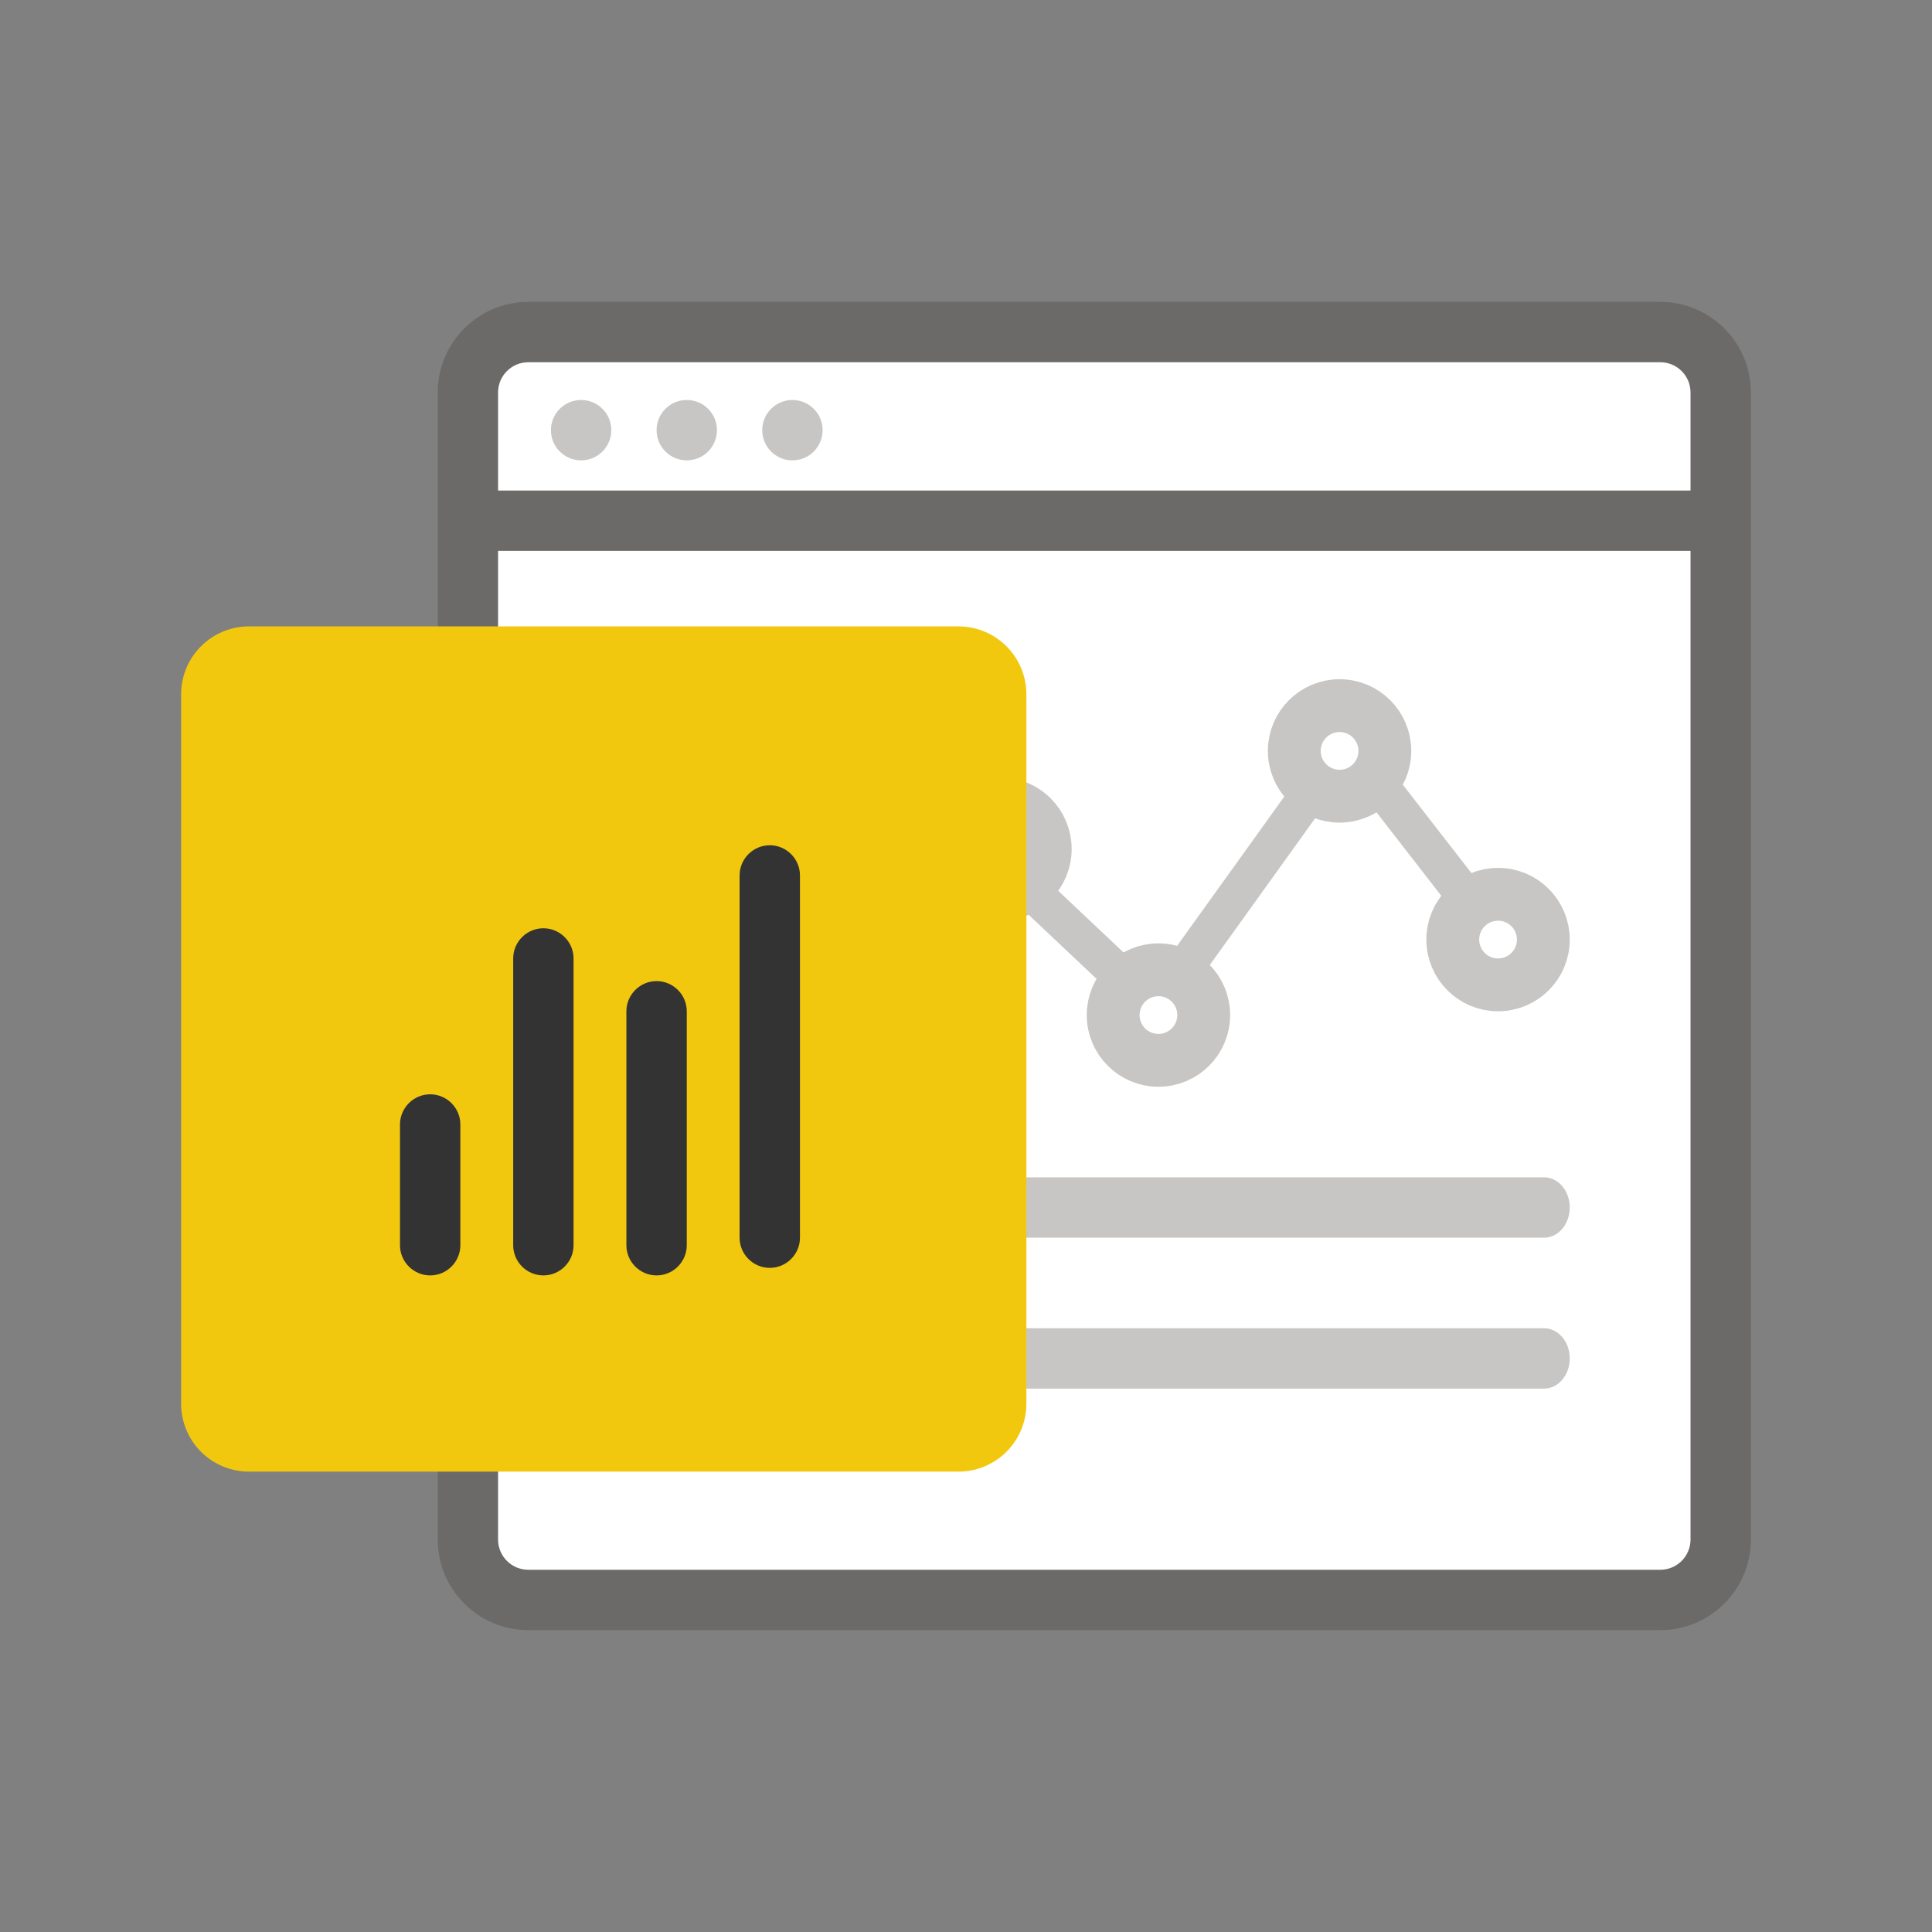 <svg xmlns="http://www.w3.org/2000/svg" viewBox="0 0 256 256"><rect x="0" y="0" width="256" height="256" fill="#808080" stroke="none"/><path opacity=".64" fill="#605E5C" d="M220 40H70c-6.617 0-12 5.383-12 12v152c0 6.617 5.383 12 12 12h150c6.617 0 12-5.383 12-12V52c0-6.617-5.383-12-12-12zM70 48h150c2.206 0 4 1.794 4 4v13H66V52c0-2.206 1.794-4 4-4zm150 160H70c-2.206 0-4-1.794-4-4V73h158v131c0 2.206-1.794 4-4 4z"/><g fill="#FFF"><path d="M66 65h158V52c0-2.206-1.794-4-4-4H70c-2.206 0-4 1.794-4 4v13zM70 208h150c2.206 0 4-1.794 4-4V73H66v131c0 2.206 1.794 4 4 4z"/></g><path fill="#C8C6C4" d="M204.594 156H102.406c-1.881 0-3.406 1.79-3.406 4s1.525 4 3.406 4H204.594c1.881 0 3.406-1.79 3.406-4s-1.525-4-3.406-4zM204.594 176H102.406c-1.881 0-3.406 1.79-3.406 4s1.525 4 3.406 4H204.594c1.881 0 3.406-1.79 3.406-4s-1.525-4-3.406-4z"/><g fill="#C8C6C4"><circle cx="77" cy="57" r="4"/><circle cx="91" cy="57" r="4"/><circle cx="105" cy="57" r="4"/></g><g fill="none" stroke="#C8C6C4" stroke-miterlimit="10"><path stroke-width="5" d="M135.933 117.431l13.379 12.621M156.439 128.965l17.943-24.991M182.712 103.974l11.693 15.059"/><circle stroke-width="7" cx="132.5" cy="112.5" r="6"/><circle stroke-width="7" cx="153.5" cy="134.5" r="6"/><circle stroke-width="7" cx="198.5" cy="124.5" r="6"/><circle stroke-width="7" cx="177.5" cy="99.5" r="6"/></g><path fill="#F2C80F" d="M33 195h94a9 9 0 0 0 9-9V92a9 9 0 0 0-9-9H33a9 9 0 0 0-9 9v94a9 9 0 0 0 9 9z"/><path fill="#333" d="M102 168c-2.2 0-4-1.8-4-4v-48c0-2.2 1.8-4 4-4s4 1.8 4 4v48c0 2.2-1.8 4-4 4zM87 169c-2.2 0-4-1.8-4-4v-31c0-2.2 1.8-4 4-4s4 1.8 4 4v31c0 2.2-1.8 4-4 4zM72 169c-2.2 0-4-1.8-4-4v-38c0-2.2 1.8-4 4-4s4 1.8 4 4v38c0 2.2-1.8 4-4 4zM57 169c-2.2 0-4-1.8-4-4v-16c0-2.2 1.8-4 4-4s4 1.8 4 4v16c0 2.2-1.8 4-4 4z"/></svg>